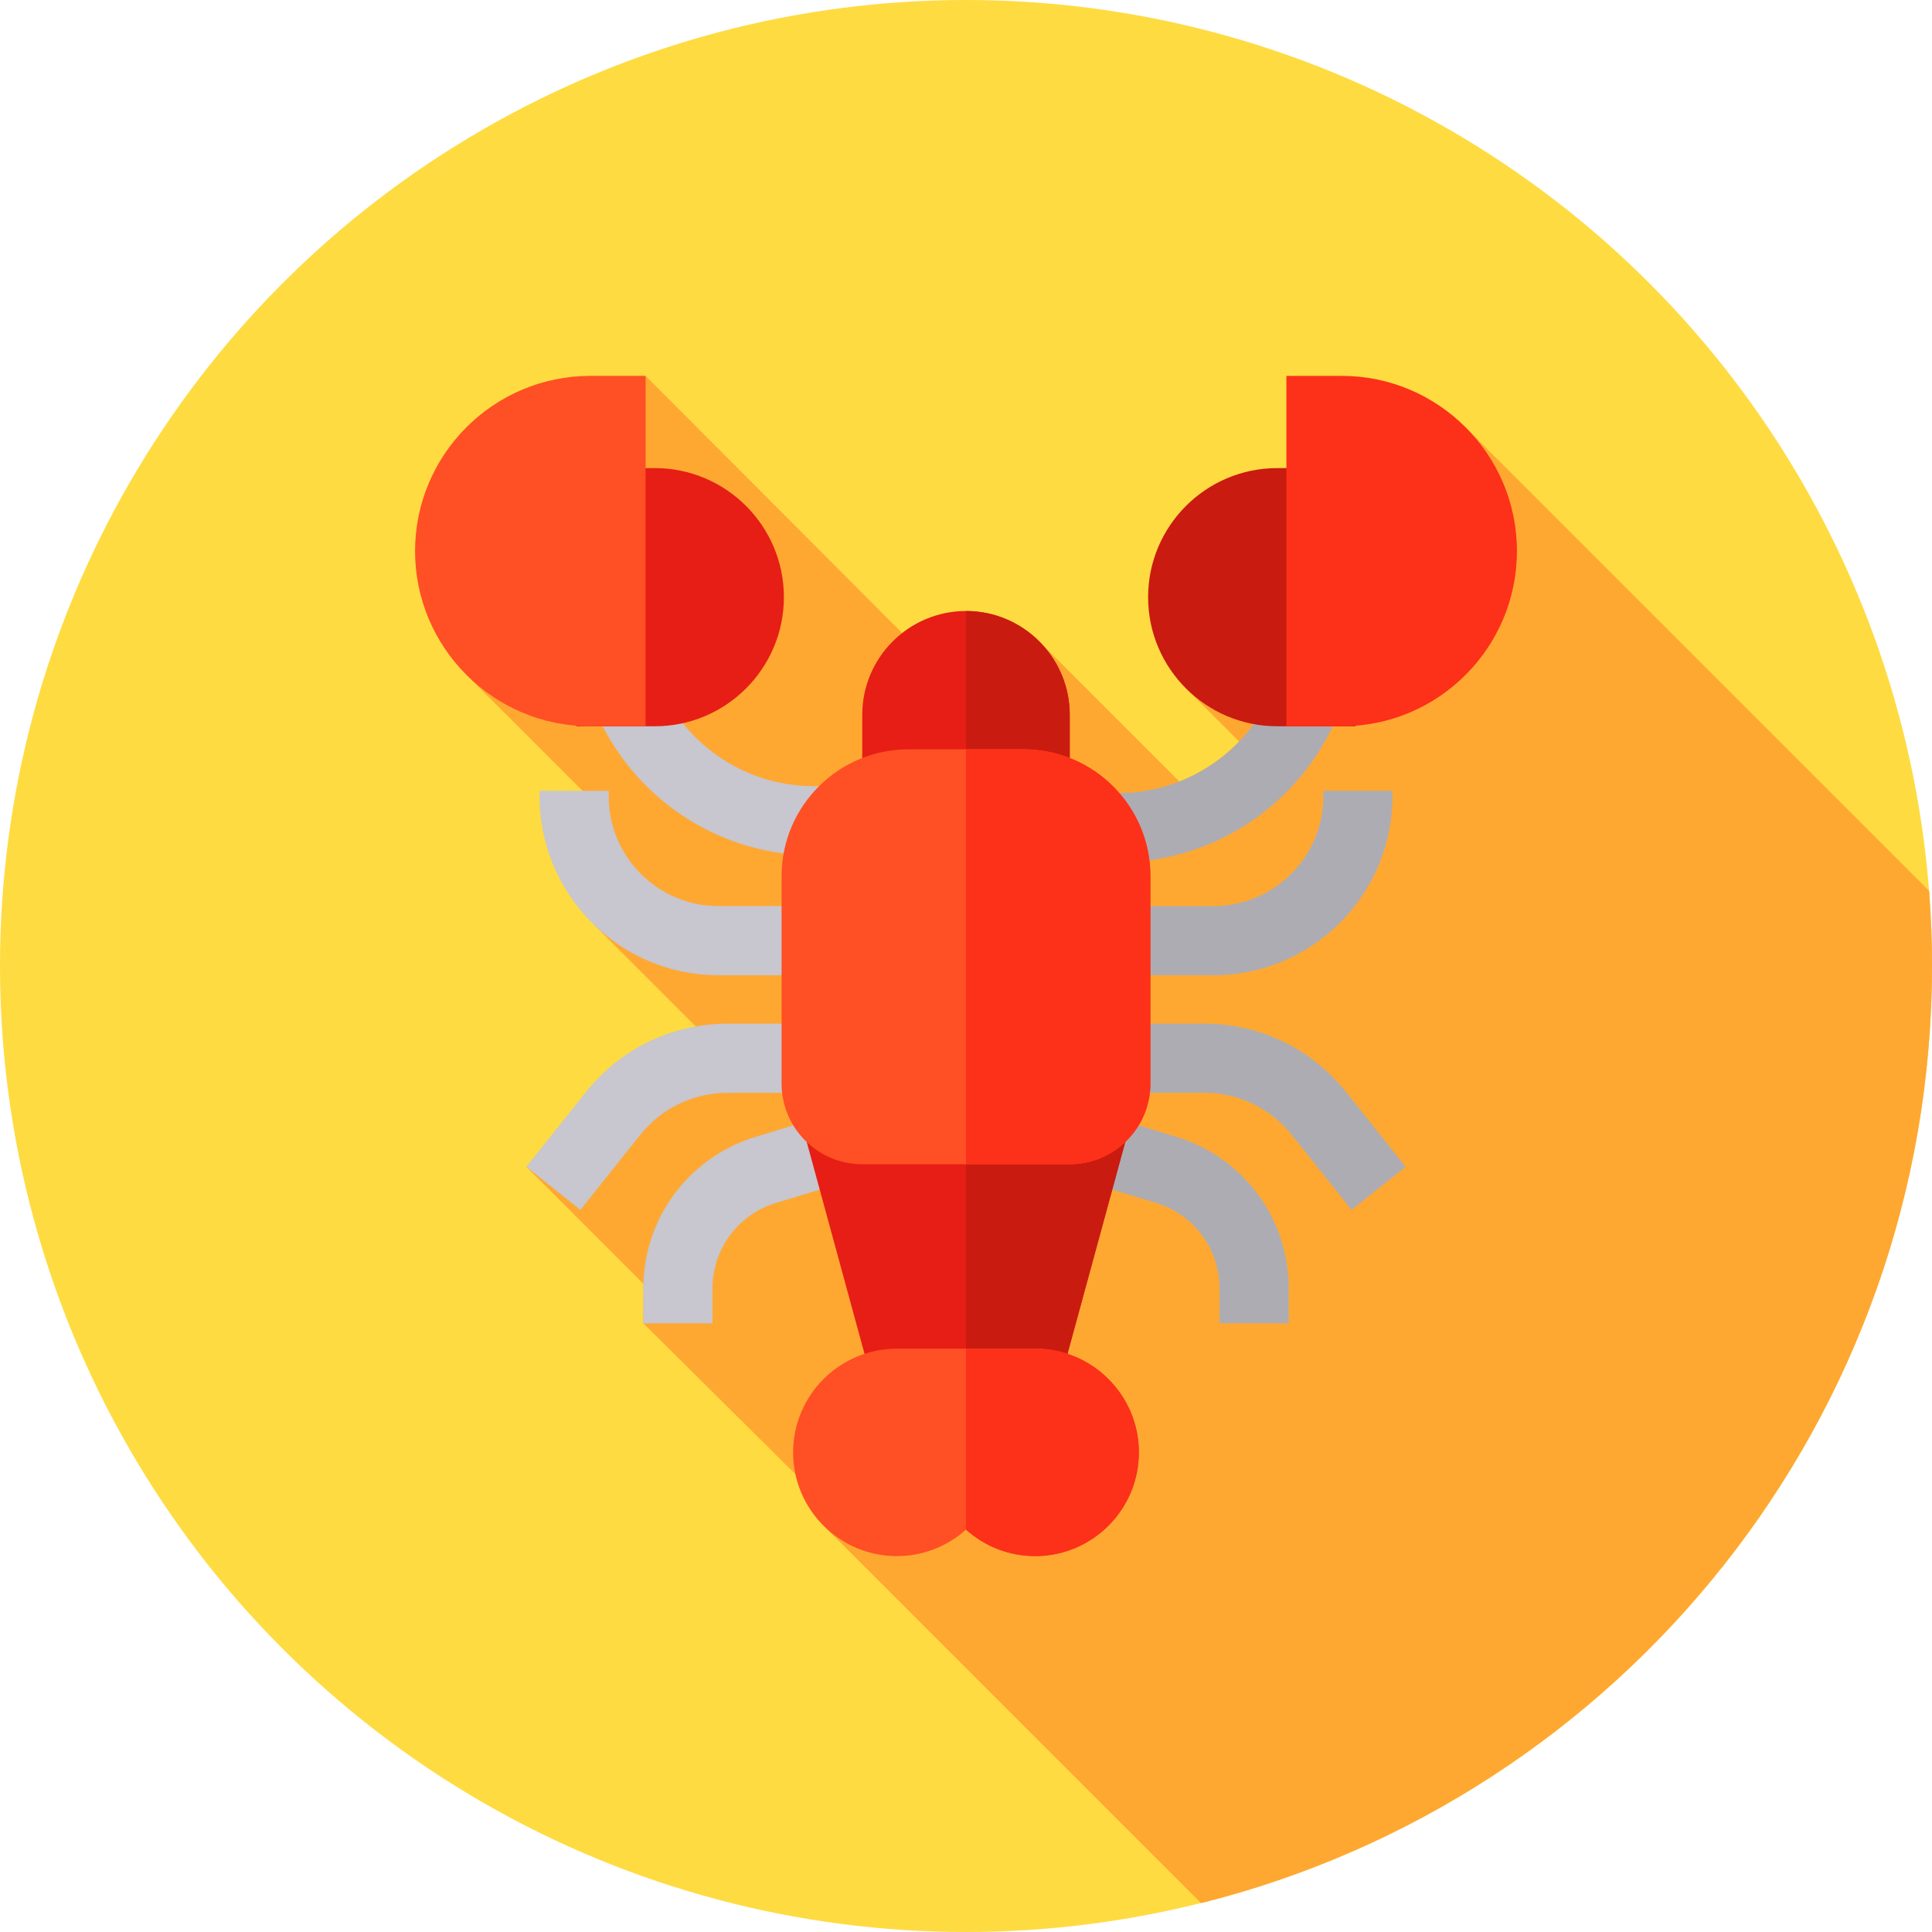 <?xml version="1.0" encoding="iso-8859-1"?>
<!-- Generator: Adobe Illustrator 21.0.0, SVG Export Plug-In . SVG Version: 6.00 Build 0)  -->
<svg xmlns="http://www.w3.org/2000/svg" xmlns:xlink="http://www.w3.org/1999/xlink" version="1.1" id="Capa_1" x="0px" y="0px" viewBox="0 0 512 512" style="enable-background:new 0 0 512 512;" xml:space="preserve" width="512" height="512">
<g>
	<circle style="fill:#FEDB41;" cx="256" cy="256" r="256"/>
	<path style="fill:#FEA832;" d="M512,256c0-6.696-0.26-13.332-0.764-19.899L388.875,113.74l-74.08,69.173   c0,0,13.383,13.401,13.58,13.597c-4.422,4.583-9.805,8.228-15.832,10.594c-0.204-0.207-36.625-36.607-36.625-36.607l-36.829-2.731   l-68-68.151l-46.873,79.81l30.145,30.149l3.036,35.462l26.991,26.992l-44.899,37.18l31.016,31.013   c-0.013,0.439-0.026,10.466-0.026,10.466l40.326,40l7.953,14.126l99.539,99.539C429.571,476.528,512,375.897,512,256z"/>
	<g>
		<path style="fill:#ADACB3;" d="M296.294,228.51h-6.695v-18.326h6.695c24.603,0,44.619-20.016,44.619-44.619v-0.586h18.326v0.586    C359.238,200.273,331.001,228.51,296.294,228.51z"/>
		<g>
			<path style="fill:#ADACB3;" d="M321.622,258.444h-25.915v-18.326h25.915c16.026,0,29.064-13.038,29.064-29.064v-1.48h18.326v1.48     C369.013,237.184,347.754,258.444,321.622,258.444z"/>
			<path style="fill:#ADACB3;" d="M358.182,320.631l-15.804-19.825c-5.677-7.123-14.158-11.208-23.267-11.208h-20.349v-18.326     h20.349c14.719,0,28.423,6.601,37.598,18.11l15.804,19.825L358.182,320.631z"/>
			<path style="fill:#ADACB3;" d="M341.523,350.686h-18.326v-9.145c0-10.56-6.79-19.713-16.896-22.776l-16.916-5.126l5.315-17.539     l16.915,5.126c17.888,5.421,29.908,21.622,29.908,40.314V350.686z"/>
		</g>
		<path style="fill:#C8C6CE;" d="M222.402,226.678h-6.695c-34.708,0-62.945-28.237-62.945-62.945v-0.586h18.326v0.586    c0,24.603,20.016,44.619,44.619,44.619h6.695V226.678z"/>
		<g>
			<path style="fill:#C8C6CE;" d="M216.293,258.444h-25.915c-26.131,0-47.39-21.259-47.39-47.39v-1.48h18.326v1.48     c0,16.026,13.038,29.064,29.064,29.064h25.915V258.444z"/>
			<path style="fill:#C8C6CE;" d="M153.818,320.631l-14.331-11.424l15.804-19.825c9.175-11.509,22.879-18.11,37.598-18.11h20.349     v18.326h-20.349c-9.109,0-17.59,4.085-23.267,11.208L153.818,320.631z"/>
			<path style="fill:#C8C6CE;" d="M188.803,350.686h-18.326v-9.145c0-18.692,12.02-34.893,29.909-40.314l16.915-5.126l5.315,17.539     l-16.915,5.126c-10.107,3.062-16.897,12.215-16.897,22.776V350.686z"/>
		</g>
		<path style="fill:#C91B10;" d="M359.238,192.469h-20.77c-18.863,0-34.209-15.346-34.209-34.209s15.346-34.209,34.209-34.209h20.77    V192.469z"/>
		<path style="fill:#E61E15;" d="M173.531,192.469h-20.77V124.05h20.77c18.863,0,34.209,15.346,34.209,34.209    S192.395,192.469,173.531,192.469z"/>
		<path style="fill:#FD3019;" d="M355.573,192.469h-14.661V99.615h14.661c25.6,0,46.427,20.827,46.427,46.427    S381.173,192.469,355.573,192.469z"/>
		<path style="fill:#FF4F24;" d="M171.088,192.469h-14.661c-25.6,0-46.427-20.827-46.427-46.427s20.827-46.427,46.427-46.427h14.661    V192.469z"/>
		<path style="fill:#E61E15;" d="M283.49,216.904H228.51v-27.49c0-15.158,12.332-27.49,27.49-27.49s27.49,12.332,27.49,27.49    V216.904z"/>
		<path style="fill:#C91B10;" d="M283.49,216.904v-27.49c0-15.158-12.332-27.49-27.49-27.49v54.979H283.49z"/>
		<path style="fill:#E61E15;" d="M278.271,375.732h-44.542l-23.324-85.523h91.19L278.271,375.732z"/>
		<polygon style="fill:#C91B10;" points="301.595,290.209 256,290.209 256,375.732 278.271,375.732   "/>
		<path style="fill:#FF4F24;" d="M274.326,357.406h-36.653c-15.158,0-27.49,12.332-27.49,27.49c0,15.158,12.332,27.49,27.49,27.49    c7.035,0,13.459-2.659,18.326-7.022c4.867,4.363,11.291,7.022,18.326,7.022c15.158,0,27.49-12.332,27.49-27.49    C301.816,369.738,289.484,357.406,274.326,357.406z"/>
		<path style="fill:#FF4F24;" d="M283.49,308.536H228.51c-11.789,0-21.381-9.591-21.381-21.381v-54.979    c0-18.526,15.072-33.598,33.598-33.598h30.544c18.526,0,33.598,15.072,33.598,33.598v54.979    C304.87,298.944,295.279,308.536,283.49,308.536z"/>
		<path style="fill:#FD3019;" d="M271.272,198.577H256v109.958h27.49c11.789,0,21.381-9.591,21.381-21.381v-54.979    C304.87,213.65,289.798,198.577,271.272,198.577z"/>
		<path style="fill:#FD3019;" d="M274.326,357.406H256v47.957c4.867,4.363,11.291,7.022,18.326,7.022    c15.158,0,27.49-12.332,27.49-27.49C301.816,369.738,289.484,357.406,274.326,357.406z"/>
	</g>
</g>















</svg>
